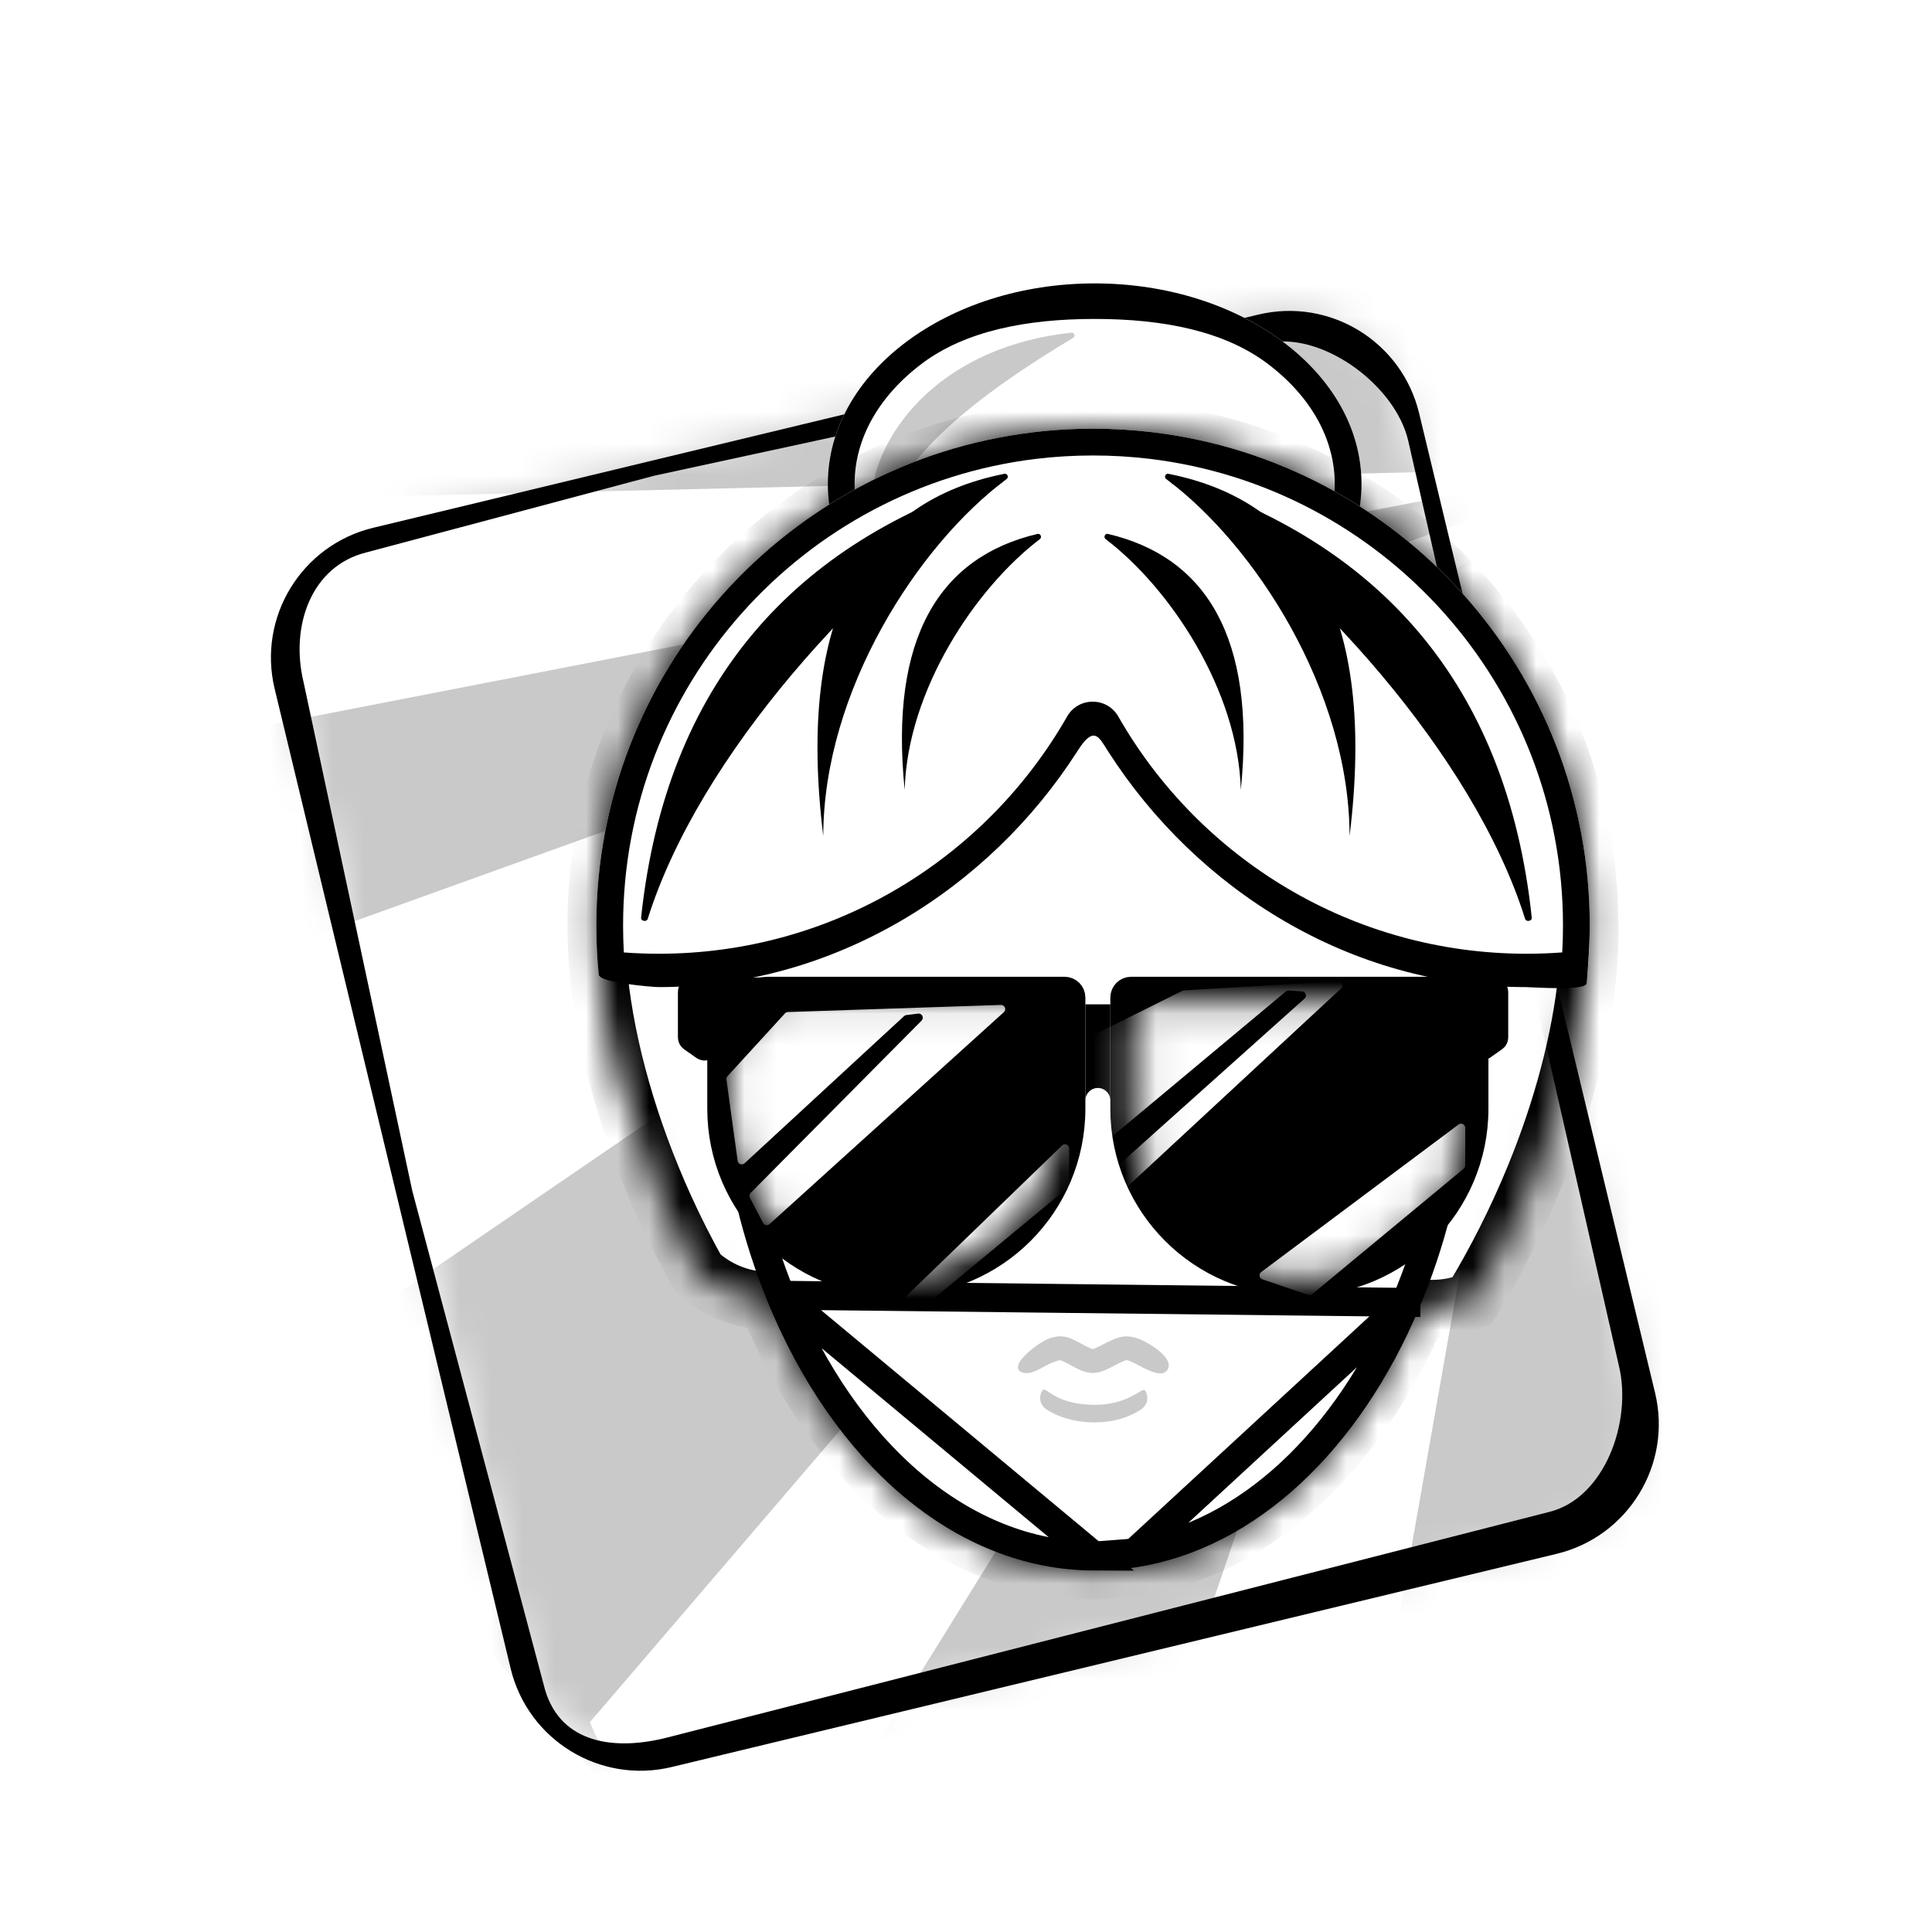 <svg width="61" height="61" viewBox="0 0 61 61" fill="none" xmlns="http://www.w3.org/2000/svg">
<circle cx="30.105" cy="30.564" r="29" fill="white" stroke="white" stroke-width="2"/>
<g filter="url(#filter0_d_1241_7108)">
<mask id="mask0_1241_7108" style="mask-type:alpha" maskUnits="userSpaceOnUse" x="9" y="8" width="44" height="46">
<path d="M10.048 19.695C9.558 17.661 10.791 15.62 12.803 15.135L40.741 8.406C42.752 7.921 44.781 9.177 45.27 11.211L52.804 42.484C53.294 44.519 52.06 46.56 50.048 47.045L22.111 53.774C20.099 54.259 18.071 53.003 17.581 50.969L10.048 19.695Z" fill="white"/>
</mask>
<g mask="url(#mask0_1241_7108)">
<rect width="56.908" height="52.642" transform="matrix(-0.65 -0.76 -0.763 0.646 71.611 34.165)" fill="#CAC9C9"/>
<path d="M51.302 13.509L2.695 46.772L-0.477 32.145L51.302 13.509Z" fill="white"/>
<path d="M51.214 13.281L-5.335 24.272L-4.573 14.585L51.214 13.281Z" fill="white"/>
<path d="M53.873 12.904L23.6 61.744L19.622 52.879L53.873 12.904Z" fill="white"/>
<path d="M51.669 12.701L41.7 69.291L34.714 62.538L51.669 12.701Z" fill="white"/>
</g>
<path fill-rule="evenodd" clip-rule="evenodd" d="M9.672 20.249C9.127 17.986 10.52 15.709 12.783 15.164L40.721 8.435C42.984 7.889 45.261 9.282 45.806 11.546L53.256 42.476C53.801 44.739 52.409 47.016 50.145 47.561L22.208 54.291C19.945 54.836 17.668 53.443 17.123 51.18L9.672 20.249ZM12.585 15.937C10.824 16.361 10.159 18.27 10.583 20.03L14.016 36.095L18.169 51.701C18.593 53.461 20.228 53.804 21.988 53.38L49.901 46.24C51.661 45.816 52.539 43.387 52.115 41.626L45.457 12.393C45.033 10.633 42.7 8.921 40.94 9.345L21.644 13.523L12.585 15.937Z" fill="black"/>
<path d="M35.563 20.1C40.216 20.1 43.987 17.268 43.987 13.774C43.987 10.28 40.216 7.448 35.563 7.448C30.91 7.448 27.138 10.28 27.138 13.774C27.138 17.268 30.91 20.1 35.563 20.1Z" fill="white"/>
<path fill-rule="evenodd" clip-rule="evenodd" d="M41.013 17.572C42.377 16.547 43.142 15.196 43.142 13.774C43.142 12.352 42.377 11.001 41.013 9.976C39.648 8.951 37.724 8.57 35.563 8.57C33.402 8.57 31.478 8.951 30.113 9.976C28.749 11.001 27.983 12.352 27.983 13.774C27.983 15.196 28.749 16.547 30.113 17.572C31.478 18.596 33.402 19.255 35.563 19.255C37.724 19.255 39.648 18.596 41.013 17.572ZM43.987 13.774C43.987 17.268 40.216 20.1 35.563 20.1C30.91 20.1 27.138 17.268 27.138 13.774C27.138 10.28 30.91 7.448 35.563 7.448C40.216 7.448 43.987 10.28 43.987 13.774Z" fill="black"/>
<path d="M34.827 9.004C29.592 9.574 28.095 13.66 28.654 14.698C28.709 14.802 28.842 14.767 28.89 14.66C29.887 12.436 32.387 10.67 34.883 9.167C34.965 9.118 34.923 8.994 34.827 9.004Z" fill="#CAC9C9"/>
<mask id="path-12-inside-1_1241_7108" fill="white">
<path d="M51.195 27.72C51.195 28.267 51.167 28.809 51.112 29.343C50.907 31.344 50.326 33.531 49.44 35.684C48.893 37.013 48.232 38.329 47.471 39.58C47.087 39.734 46.666 39.821 46.225 39.821C46.085 39.821 45.945 39.813 45.809 39.796C43.929 44.255 40.672 47.388 36.885 47.983C36.442 48.049 35.992 48.085 35.541 48.087C31.139 48.074 27.294 44.654 25.224 39.567C24.376 39.552 23.607 39.219 23.028 38.683C22.651 38.009 22.303 37.321 21.987 36.623C20.875 34.173 20.146 31.636 19.91 29.345C19.855 28.811 19.828 28.269 19.828 27.72C19.828 27.673 19.828 27.628 19.828 27.582V27.569C19.828 27.535 19.828 27.501 19.83 27.468C19.83 27.457 19.83 27.448 19.83 27.438C19.83 27.415 19.83 27.391 19.832 27.368C19.832 27.355 19.832 27.342 19.832 27.33C19.832 27.311 19.832 27.291 19.834 27.273C19.836 27.234 19.836 27.196 19.838 27.16C19.838 27.154 19.838 27.147 19.838 27.141C19.843 27.048 19.847 26.955 19.851 26.863C19.853 26.823 19.855 26.781 19.857 26.741C19.857 26.726 19.86 26.711 19.86 26.696C19.862 26.658 19.864 26.62 19.868 26.582C19.87 26.543 19.874 26.505 19.877 26.467C19.879 26.45 19.879 26.435 19.881 26.421C19.883 26.382 19.887 26.346 19.889 26.31C19.889 26.3 19.891 26.289 19.891 26.279C19.898 26.196 19.906 26.113 19.915 26.033C19.925 25.931 19.938 25.827 19.951 25.725C19.955 25.685 19.961 25.643 19.968 25.602C19.968 25.6 19.968 25.6 19.968 25.598C19.974 25.558 19.978 25.518 19.985 25.477C19.993 25.416 20.004 25.352 20.012 25.291C20.016 25.257 20.023 25.225 20.027 25.191C20.027 25.189 20.027 25.185 20.029 25.183C20.035 25.14 20.042 25.098 20.05 25.058C20.05 25.053 20.052 25.051 20.052 25.047C20.061 25.003 20.067 24.958 20.076 24.914C20.084 24.867 20.093 24.823 20.101 24.778C20.11 24.738 20.116 24.697 20.125 24.657C20.127 24.649 20.127 24.64 20.129 24.634C20.146 24.551 20.163 24.466 20.18 24.384C20.182 24.371 20.184 24.36 20.188 24.348C20.197 24.31 20.205 24.273 20.213 24.235C20.224 24.191 20.235 24.146 20.245 24.102C20.256 24.057 20.267 24.013 20.277 23.968C20.285 23.93 20.296 23.892 20.305 23.856C20.317 23.803 20.332 23.748 20.347 23.695C20.37 23.61 20.392 23.527 20.415 23.443C20.417 23.439 20.417 23.436 20.417 23.434C20.43 23.392 20.44 23.349 20.453 23.307C20.464 23.273 20.474 23.239 20.483 23.205C20.489 23.186 20.493 23.169 20.5 23.15C20.51 23.116 20.521 23.08 20.531 23.046C20.544 23.006 20.557 22.968 20.57 22.928C20.599 22.837 20.629 22.743 20.661 22.652C20.671 22.62 20.682 22.589 20.692 22.557C20.699 22.54 20.705 22.523 20.709 22.506C20.722 22.472 20.733 22.438 20.745 22.406C20.762 22.362 20.777 22.317 20.794 22.273C20.809 22.233 20.824 22.192 20.839 22.152C20.873 22.065 20.904 21.978 20.94 21.893C20.957 21.851 20.974 21.811 20.991 21.768V21.766C21.006 21.728 21.021 21.692 21.038 21.656C21.042 21.648 21.044 21.641 21.049 21.633C21.066 21.595 21.08 21.556 21.097 21.518C21.114 21.478 21.133 21.436 21.152 21.395C21.152 21.393 21.154 21.393 21.154 21.391C21.172 21.351 21.191 21.311 21.207 21.273C21.244 21.194 21.279 21.118 21.316 21.039C21.32 21.033 21.322 21.024 21.326 21.018C21.362 20.94 21.4 20.861 21.439 20.785C21.458 20.745 21.479 20.704 21.498 20.664C21.54 20.582 21.583 20.499 21.625 20.418C21.644 20.38 21.665 20.344 21.684 20.308C21.706 20.268 21.727 20.23 21.748 20.189C21.769 20.151 21.79 20.111 21.814 20.073C21.816 20.067 21.82 20.062 21.822 20.056C21.841 20.022 21.86 19.988 21.879 19.956C21.901 19.918 21.924 19.878 21.947 19.84C21.964 19.81 21.981 19.78 21.998 19.753C22.006 19.736 22.017 19.721 22.026 19.706C22.045 19.677 22.062 19.645 22.081 19.615C22.104 19.575 22.129 19.537 22.153 19.496C22.176 19.46 22.197 19.424 22.221 19.388C22.223 19.386 22.223 19.384 22.225 19.382C22.246 19.346 22.269 19.312 22.291 19.278C22.32 19.232 22.35 19.185 22.382 19.138C22.401 19.111 22.418 19.083 22.437 19.053C22.513 18.941 22.589 18.829 22.668 18.716C22.693 18.68 22.719 18.644 22.746 18.608C22.77 18.577 22.791 18.547 22.814 18.515C22.818 18.511 22.823 18.505 22.825 18.5C22.85 18.466 22.875 18.43 22.901 18.396C22.928 18.358 22.956 18.32 22.986 18.284C23.009 18.255 23.032 18.225 23.056 18.193C23.087 18.153 23.119 18.113 23.151 18.07C23.178 18.036 23.204 18.002 23.232 17.968C23.234 17.966 23.236 17.962 23.238 17.96C23.263 17.928 23.287 17.898 23.312 17.867C23.314 17.864 23.316 17.862 23.318 17.86C23.344 17.831 23.367 17.799 23.393 17.769C23.418 17.739 23.443 17.708 23.467 17.678C23.482 17.661 23.494 17.644 23.509 17.627C23.509 17.625 23.511 17.623 23.513 17.623C23.552 17.578 23.588 17.534 23.626 17.491C23.636 17.479 23.647 17.466 23.657 17.456C23.685 17.424 23.713 17.392 23.74 17.36C23.742 17.358 23.742 17.358 23.742 17.356C23.768 17.326 23.795 17.297 23.823 17.267C23.833 17.254 23.844 17.241 23.857 17.231C23.878 17.207 23.901 17.182 23.922 17.159C23.954 17.125 23.986 17.091 24.018 17.057C24.037 17.038 24.054 17.017 24.073 16.998C24.09 16.979 24.109 16.959 24.128 16.941C24.143 16.926 24.158 16.911 24.172 16.894C24.196 16.868 24.221 16.843 24.247 16.817C24.262 16.803 24.276 16.788 24.291 16.771C24.323 16.739 24.355 16.707 24.384 16.675C24.401 16.659 24.418 16.64 24.437 16.622C24.461 16.599 24.484 16.576 24.507 16.555C24.518 16.544 24.529 16.534 24.537 16.525C24.56 16.502 24.584 16.48 24.605 16.457C24.626 16.436 24.647 16.417 24.668 16.396C24.707 16.36 24.745 16.324 24.783 16.288C24.819 16.254 24.855 16.22 24.891 16.186C24.897 16.182 24.902 16.175 24.908 16.171C24.94 16.141 24.971 16.112 25.003 16.084C25.018 16.069 25.035 16.057 25.05 16.042C25.12 15.978 25.192 15.917 25.264 15.855C25.283 15.838 25.304 15.821 25.323 15.805C25.345 15.785 25.366 15.766 25.389 15.749C25.41 15.73 25.433 15.711 25.455 15.692C25.537 15.622 25.62 15.554 25.705 15.489C25.741 15.461 25.777 15.431 25.811 15.404C25.821 15.395 25.83 15.389 25.84 15.381C25.881 15.349 25.923 15.317 25.965 15.285C25.995 15.262 26.025 15.239 26.055 15.217C26.065 15.209 26.078 15.2 26.088 15.192C26.11 15.175 26.131 15.16 26.152 15.143C26.177 15.124 26.203 15.105 26.228 15.086C26.237 15.08 26.245 15.073 26.256 15.067C26.294 15.037 26.334 15.01 26.372 14.982C26.379 14.978 26.383 14.974 26.389 14.969C26.432 14.938 26.476 14.908 26.519 14.876C26.559 14.849 26.597 14.821 26.637 14.793C26.665 14.774 26.692 14.755 26.72 14.736C26.733 14.728 26.745 14.719 26.758 14.711C26.788 14.692 26.815 14.673 26.845 14.652C26.883 14.626 26.924 14.601 26.962 14.575C27.006 14.546 27.051 14.518 27.095 14.488C27.108 14.48 27.121 14.471 27.133 14.465C27.163 14.446 27.195 14.427 27.227 14.406C27.241 14.397 27.258 14.387 27.273 14.378C27.309 14.355 27.347 14.332 27.383 14.31C27.394 14.304 27.407 14.298 27.417 14.289C27.464 14.261 27.511 14.234 27.557 14.206C27.604 14.179 27.652 14.151 27.699 14.124C27.703 14.122 27.71 14.117 27.714 14.115C27.754 14.092 27.794 14.069 27.833 14.047C27.903 14.007 27.975 13.969 28.045 13.931C28.081 13.912 28.115 13.893 28.151 13.874C28.208 13.844 28.265 13.814 28.322 13.785C28.348 13.772 28.375 13.757 28.401 13.744C28.424 13.732 28.449 13.719 28.475 13.706C28.513 13.687 28.549 13.668 28.587 13.649C28.604 13.641 28.621 13.632 28.638 13.624C28.666 13.611 28.693 13.596 28.721 13.583C28.746 13.571 28.772 13.56 28.797 13.547C28.839 13.526 28.884 13.507 28.926 13.488C28.962 13.471 29 13.454 29.037 13.437C29.053 13.429 29.073 13.42 29.092 13.412C29.121 13.399 29.149 13.386 29.178 13.373C29.185 13.371 29.191 13.367 29.198 13.365C29.217 13.357 29.236 13.348 29.255 13.34C29.289 13.325 29.325 13.31 29.361 13.295C29.369 13.291 29.376 13.289 29.384 13.284C29.427 13.268 29.469 13.248 29.511 13.232C29.624 13.185 29.738 13.138 29.852 13.096C29.893 13.081 29.933 13.066 29.971 13.049C30.033 13.026 30.094 13.003 30.158 12.981C30.202 12.964 30.247 12.95 30.293 12.933C30.34 12.916 30.389 12.899 30.435 12.884C30.454 12.878 30.473 12.871 30.492 12.865C30.529 12.852 30.565 12.842 30.599 12.829C30.613 12.825 30.63 12.818 30.645 12.814C30.688 12.801 30.73 12.787 30.772 12.774C30.774 12.774 30.776 12.772 30.781 12.772C30.829 12.757 30.878 12.74 30.929 12.725C30.933 12.723 30.94 12.723 30.944 12.721C30.971 12.712 31.001 12.704 31.029 12.695C31.056 12.687 31.086 12.678 31.113 12.67C31.141 12.661 31.171 12.653 31.2 12.645C31.23 12.636 31.258 12.627 31.287 12.621C31.345 12.604 31.402 12.589 31.461 12.575C31.48 12.57 31.497 12.564 31.516 12.56C31.54 12.553 31.563 12.547 31.586 12.541C31.631 12.528 31.677 12.517 31.722 12.507C31.749 12.5 31.777 12.494 31.804 12.488C31.953 12.452 32.099 12.418 32.249 12.386C32.279 12.38 32.309 12.373 32.339 12.367C32.374 12.358 32.413 12.352 32.449 12.346C32.47 12.341 32.493 12.337 32.514 12.333C32.61 12.314 32.705 12.297 32.8 12.28C32.822 12.276 32.845 12.271 32.866 12.269C32.911 12.261 32.955 12.255 33 12.248C33.027 12.244 33.057 12.24 33.084 12.235C33.104 12.233 33.123 12.229 33.142 12.227C33.167 12.223 33.195 12.219 33.22 12.216C33.343 12.197 33.468 12.182 33.593 12.165C34.218 12.089 34.856 12.051 35.503 12.051C36.141 12.051 36.772 12.089 37.391 12.163C37.482 12.174 37.573 12.187 37.664 12.199C37.694 12.204 37.724 12.208 37.756 12.212C37.783 12.216 37.811 12.221 37.84 12.225C37.87 12.229 37.9 12.233 37.929 12.238C37.951 12.24 37.972 12.244 37.995 12.248C38.042 12.255 38.088 12.263 38.133 12.271C38.158 12.276 38.182 12.28 38.207 12.284C38.237 12.288 38.266 12.295 38.296 12.299C38.351 12.31 38.404 12.318 38.459 12.329C38.489 12.335 38.519 12.339 38.546 12.346C38.673 12.371 38.8 12.396 38.926 12.426C39.07 12.458 39.212 12.492 39.354 12.528C39.383 12.534 39.411 12.543 39.441 12.551C39.47 12.558 39.498 12.566 39.528 12.575C39.561 12.583 39.593 12.591 39.625 12.6C39.65 12.606 39.676 12.615 39.699 12.621C39.814 12.653 39.928 12.687 40.042 12.721C40.068 12.729 40.096 12.738 40.123 12.744C40.142 12.75 40.161 12.757 40.18 12.761C40.206 12.77 40.233 12.778 40.261 12.787C40.38 12.825 40.498 12.863 40.615 12.903C40.636 12.909 40.657 12.918 40.678 12.924C40.693 12.928 40.708 12.935 40.723 12.941C40.75 12.952 40.778 12.96 40.808 12.971C40.825 12.977 40.842 12.984 40.858 12.99C40.88 12.998 40.903 13.007 40.924 13.013C40.952 13.024 40.979 13.034 41.007 13.043C41.024 13.049 41.041 13.056 41.056 13.062C41.081 13.073 41.108 13.081 41.134 13.092C41.301 13.155 41.467 13.223 41.63 13.293C41.649 13.302 41.668 13.31 41.687 13.318C41.723 13.333 41.757 13.348 41.793 13.365C41.816 13.376 41.84 13.386 41.861 13.395C41.893 13.407 41.922 13.422 41.954 13.437C41.98 13.448 42.005 13.46 42.031 13.473C42.058 13.486 42.086 13.499 42.113 13.511C42.139 13.524 42.164 13.535 42.191 13.547C42.219 13.56 42.247 13.573 42.274 13.585C42.3 13.598 42.327 13.611 42.353 13.624C42.406 13.649 42.459 13.675 42.512 13.702C42.592 13.742 42.673 13.785 42.753 13.825C42.781 13.84 42.806 13.852 42.834 13.867C42.883 13.893 42.931 13.918 42.98 13.946C43.031 13.973 43.084 14.003 43.135 14.03C43.181 14.056 43.226 14.081 43.272 14.107C43.283 14.113 43.294 14.12 43.304 14.126C43.45 14.211 43.595 14.296 43.739 14.384C43.741 14.384 43.741 14.387 43.743 14.387C43.84 14.448 43.938 14.509 44.035 14.573C44.035 14.573 44.038 14.575 44.04 14.575C44.082 14.603 44.124 14.63 44.167 14.658C44.177 14.664 44.186 14.671 44.197 14.677C44.241 14.707 44.285 14.736 44.328 14.766C44.377 14.798 44.423 14.832 44.472 14.866C44.514 14.895 44.555 14.925 44.597 14.953C44.61 14.961 44.625 14.972 44.637 14.982C44.665 15.003 44.694 15.022 44.722 15.044C44.739 15.056 44.754 15.067 44.771 15.08C44.813 15.111 44.853 15.141 44.896 15.173C44.936 15.203 44.974 15.232 45.013 15.262C45.025 15.27 45.036 15.281 45.048 15.29C45.178 15.389 45.305 15.489 45.432 15.592C45.441 15.601 45.451 15.607 45.46 15.616C45.5 15.65 45.54 15.681 45.578 15.715C45.667 15.79 45.754 15.864 45.841 15.94C45.843 15.942 45.843 15.942 45.845 15.944C45.888 15.982 45.93 16.021 45.975 16.059C46.017 16.097 46.062 16.137 46.104 16.175C46.144 16.213 46.187 16.25 46.227 16.288C46.231 16.292 46.235 16.294 46.24 16.298C46.276 16.332 46.312 16.366 46.35 16.402C46.356 16.406 46.36 16.413 46.367 16.419C46.407 16.457 46.447 16.495 46.485 16.536C46.528 16.576 46.568 16.616 46.608 16.659C46.649 16.699 46.691 16.741 46.731 16.782C46.772 16.824 46.812 16.864 46.852 16.907C46.892 16.949 46.933 16.991 46.973 17.034C47.011 17.074 47.049 17.114 47.085 17.157C47.087 17.159 47.089 17.163 47.094 17.165C47.13 17.205 47.166 17.246 47.202 17.284C47.223 17.307 47.244 17.332 47.265 17.356C47.284 17.377 47.303 17.398 47.321 17.419C47.323 17.422 47.325 17.424 47.327 17.426C47.382 17.489 47.437 17.555 47.492 17.619C47.53 17.663 47.566 17.708 47.605 17.752C47.621 17.773 47.638 17.792 47.655 17.814C47.66 17.818 47.664 17.822 47.666 17.826C47.698 17.864 47.73 17.905 47.759 17.943C47.78 17.968 47.802 17.996 47.823 18.023C47.859 18.07 47.895 18.115 47.931 18.161C48.003 18.252 48.073 18.346 48.141 18.441C48.175 18.485 48.206 18.53 48.238 18.575C48.24 18.579 48.245 18.583 48.247 18.585C48.264 18.606 48.278 18.63 48.295 18.653C48.327 18.695 48.357 18.74 48.386 18.782C48.44 18.858 48.492 18.935 48.545 19.013C48.562 19.037 48.577 19.062 48.594 19.085C48.643 19.157 48.69 19.232 48.738 19.306C48.755 19.331 48.77 19.357 48.787 19.382C48.825 19.441 48.861 19.501 48.897 19.562C48.916 19.592 48.933 19.622 48.952 19.653C49.003 19.738 49.054 19.823 49.103 19.908C49.118 19.931 49.13 19.956 49.145 19.98C49.166 20.018 49.188 20.054 49.209 20.092C49.226 20.122 49.243 20.151 49.258 20.181C49.279 20.217 49.298 20.253 49.317 20.289C49.319 20.291 49.319 20.293 49.321 20.295C49.34 20.329 49.357 20.363 49.376 20.397C49.444 20.524 49.508 20.651 49.571 20.779C49.586 20.808 49.601 20.84 49.616 20.87C49.62 20.878 49.622 20.885 49.626 20.893C49.645 20.931 49.662 20.967 49.679 21.003C49.698 21.044 49.718 21.084 49.737 21.124C49.749 21.15 49.762 21.177 49.773 21.203C49.777 21.213 49.781 21.222 49.787 21.232C49.796 21.251 49.804 21.27 49.813 21.289C49.824 21.315 49.836 21.34 49.847 21.366C49.866 21.406 49.883 21.446 49.9 21.486C49.917 21.527 49.934 21.567 49.951 21.605C49.97 21.65 49.989 21.694 50.008 21.741C50.023 21.779 50.04 21.817 50.054 21.855C50.069 21.891 50.084 21.927 50.097 21.963C50.099 21.972 50.103 21.978 50.105 21.987C50.12 22.025 50.137 22.065 50.152 22.103C50.165 22.139 50.179 22.175 50.192 22.211C50.197 22.222 50.201 22.233 50.205 22.243C50.218 22.279 50.233 22.317 50.245 22.353C50.26 22.396 50.275 22.438 50.29 22.478C50.317 22.557 50.345 22.633 50.37 22.712C50.387 22.76 50.402 22.809 50.419 22.86C50.43 22.896 50.442 22.932 50.453 22.966C50.455 22.972 50.457 22.981 50.459 22.987C50.485 23.066 50.508 23.142 50.531 23.22C50.536 23.231 50.538 23.244 50.542 23.254L50.569 23.349C50.586 23.407 50.601 23.462 50.618 23.519C50.629 23.557 50.639 23.595 50.65 23.634C50.663 23.678 50.673 23.72 50.684 23.765C50.694 23.809 50.707 23.852 50.718 23.896C50.726 23.932 50.735 23.966 50.743 24C50.756 24.053 50.769 24.106 50.781 24.159C50.79 24.193 50.798 24.229 50.805 24.263C50.807 24.271 50.809 24.282 50.811 24.291C50.82 24.329 50.828 24.369 50.837 24.407C50.849 24.464 50.86 24.519 50.873 24.577C50.881 24.615 50.887 24.653 50.896 24.691C50.907 24.74 50.915 24.786 50.923 24.835C50.932 24.878 50.938 24.918 50.947 24.96C50.955 25.005 50.962 25.049 50.97 25.094C50.97 25.096 50.97 25.098 50.97 25.098C50.978 25.142 50.985 25.187 50.991 25.229C50.991 25.234 50.993 25.238 50.993 25.24C51 25.282 51.006 25.323 51.012 25.365C51.019 25.41 51.025 25.456 51.032 25.501C51.04 25.554 51.046 25.607 51.053 25.66C51.057 25.689 51.061 25.721 51.065 25.751C51.074 25.812 51.08 25.872 51.087 25.933C51.091 25.971 51.095 26.011 51.099 26.05C51.099 26.052 51.099 26.054 51.099 26.058C51.104 26.098 51.108 26.137 51.112 26.177C51.112 26.185 51.114 26.194 51.114 26.204C51.116 26.23 51.118 26.257 51.12 26.283C51.123 26.3 51.123 26.317 51.125 26.334C51.127 26.365 51.129 26.395 51.133 26.425C51.135 26.448 51.138 26.469 51.138 26.49C51.14 26.529 51.144 26.565 51.146 26.603C51.148 26.637 51.15 26.671 51.152 26.707C51.154 26.73 51.154 26.751 51.157 26.774C51.161 26.842 51.165 26.91 51.167 26.98C51.167 26.984 51.167 26.986 51.167 26.988C51.169 27.008 51.169 27.027 51.169 27.046C51.171 27.073 51.171 27.101 51.173 27.131C51.173 27.154 51.176 27.177 51.176 27.2C51.176 27.228 51.178 27.256 51.178 27.281C51.178 27.302 51.178 27.323 51.18 27.342C51.18 27.378 51.182 27.417 51.182 27.453C51.182 27.497 51.184 27.54 51.184 27.584V27.586C51.195 27.626 51.195 27.673 51.195 27.72Z"/>
</mask>
<path d="M51.195 27.72C51.195 28.267 51.167 28.809 51.112 29.343C50.907 31.344 50.326 33.531 49.44 35.684C48.893 37.013 48.232 38.329 47.471 39.58C47.087 39.734 46.666 39.821 46.225 39.821C46.085 39.821 45.945 39.813 45.809 39.796C43.929 44.255 40.672 47.388 36.885 47.983C36.442 48.049 35.992 48.085 35.541 48.087C31.139 48.074 27.294 44.654 25.224 39.567C24.376 39.552 23.607 39.219 23.028 38.683C22.651 38.009 22.303 37.321 21.987 36.623C20.875 34.173 20.146 31.636 19.91 29.345C19.855 28.811 19.828 28.269 19.828 27.72C19.828 27.673 19.828 27.628 19.828 27.582V27.569C19.828 27.535 19.828 27.501 19.83 27.468C19.83 27.457 19.83 27.448 19.83 27.438C19.83 27.415 19.83 27.391 19.832 27.368C19.832 27.355 19.832 27.342 19.832 27.33C19.832 27.311 19.832 27.291 19.834 27.273C19.836 27.234 19.836 27.196 19.838 27.16C19.838 27.154 19.838 27.147 19.838 27.141C19.843 27.048 19.847 26.955 19.851 26.863C19.853 26.823 19.855 26.781 19.857 26.741C19.857 26.726 19.86 26.711 19.86 26.696C19.862 26.658 19.864 26.62 19.868 26.582C19.87 26.543 19.874 26.505 19.877 26.467C19.879 26.45 19.879 26.435 19.881 26.421C19.883 26.382 19.887 26.346 19.889 26.31C19.889 26.3 19.891 26.289 19.891 26.279C19.898 26.196 19.906 26.113 19.915 26.033C19.925 25.931 19.938 25.827 19.951 25.725C19.955 25.685 19.961 25.643 19.968 25.602C19.968 25.6 19.968 25.6 19.968 25.598C19.974 25.558 19.978 25.518 19.985 25.477C19.993 25.416 20.004 25.352 20.012 25.291C20.016 25.257 20.023 25.225 20.027 25.191C20.027 25.189 20.027 25.185 20.029 25.183C20.035 25.14 20.042 25.098 20.05 25.058C20.05 25.053 20.052 25.051 20.052 25.047C20.061 25.003 20.067 24.958 20.076 24.914C20.084 24.867 20.093 24.823 20.101 24.778C20.11 24.738 20.116 24.697 20.125 24.657C20.127 24.649 20.127 24.64 20.129 24.634C20.146 24.551 20.163 24.466 20.18 24.384C20.182 24.371 20.184 24.36 20.188 24.348C20.197 24.31 20.205 24.273 20.213 24.235C20.224 24.191 20.235 24.146 20.245 24.102C20.256 24.057 20.267 24.013 20.277 23.968C20.285 23.93 20.296 23.892 20.305 23.856C20.317 23.803 20.332 23.748 20.347 23.695C20.37 23.61 20.392 23.527 20.415 23.443C20.417 23.439 20.417 23.436 20.417 23.434C20.43 23.392 20.44 23.349 20.453 23.307C20.464 23.273 20.474 23.239 20.483 23.205C20.489 23.186 20.493 23.169 20.5 23.15C20.51 23.116 20.521 23.08 20.531 23.046C20.544 23.006 20.557 22.968 20.57 22.928C20.599 22.837 20.629 22.743 20.661 22.652C20.671 22.62 20.682 22.589 20.692 22.557C20.699 22.54 20.705 22.523 20.709 22.506C20.722 22.472 20.733 22.438 20.745 22.406C20.762 22.362 20.777 22.317 20.794 22.273C20.809 22.233 20.824 22.192 20.839 22.152C20.873 22.065 20.904 21.978 20.94 21.893C20.957 21.851 20.974 21.811 20.991 21.768V21.766C21.006 21.728 21.021 21.692 21.038 21.656C21.042 21.648 21.044 21.641 21.049 21.633C21.066 21.595 21.08 21.556 21.097 21.518C21.114 21.478 21.133 21.436 21.152 21.395C21.152 21.393 21.154 21.393 21.154 21.391C21.172 21.351 21.191 21.311 21.207 21.273C21.244 21.194 21.279 21.118 21.316 21.039C21.32 21.033 21.322 21.024 21.326 21.018C21.362 20.94 21.4 20.861 21.439 20.785C21.458 20.745 21.479 20.704 21.498 20.664C21.54 20.582 21.583 20.499 21.625 20.418C21.644 20.38 21.665 20.344 21.684 20.308C21.706 20.268 21.727 20.23 21.748 20.189C21.769 20.151 21.79 20.111 21.814 20.073C21.816 20.067 21.82 20.062 21.822 20.056C21.841 20.022 21.86 19.988 21.879 19.956C21.901 19.918 21.924 19.878 21.947 19.84C21.964 19.81 21.981 19.78 21.998 19.753C22.006 19.736 22.017 19.721 22.026 19.706C22.045 19.677 22.062 19.645 22.081 19.615C22.104 19.575 22.129 19.537 22.153 19.496C22.176 19.46 22.197 19.424 22.221 19.388C22.223 19.386 22.223 19.384 22.225 19.382C22.246 19.346 22.269 19.312 22.291 19.278C22.32 19.232 22.35 19.185 22.382 19.138C22.401 19.111 22.418 19.083 22.437 19.053C22.513 18.941 22.589 18.829 22.668 18.716C22.693 18.68 22.719 18.644 22.746 18.608C22.77 18.577 22.791 18.547 22.814 18.515C22.818 18.511 22.823 18.505 22.825 18.5C22.85 18.466 22.875 18.43 22.901 18.396C22.928 18.358 22.956 18.32 22.986 18.284C23.009 18.255 23.032 18.225 23.056 18.193C23.087 18.153 23.119 18.113 23.151 18.07C23.178 18.036 23.204 18.002 23.232 17.968C23.234 17.966 23.236 17.962 23.238 17.96C23.263 17.928 23.287 17.898 23.312 17.867C23.314 17.864 23.316 17.862 23.318 17.86C23.344 17.831 23.367 17.799 23.393 17.769C23.418 17.739 23.443 17.708 23.467 17.678C23.482 17.661 23.494 17.644 23.509 17.627C23.509 17.625 23.511 17.623 23.513 17.623C23.552 17.578 23.588 17.534 23.626 17.491C23.636 17.479 23.647 17.466 23.657 17.456C23.685 17.424 23.713 17.392 23.74 17.36C23.742 17.358 23.742 17.358 23.742 17.356C23.768 17.326 23.795 17.297 23.823 17.267C23.833 17.254 23.844 17.241 23.857 17.231C23.878 17.207 23.901 17.182 23.922 17.159C23.954 17.125 23.986 17.091 24.018 17.057C24.037 17.038 24.054 17.017 24.073 16.998C24.09 16.979 24.109 16.959 24.128 16.941C24.143 16.926 24.158 16.911 24.172 16.894C24.196 16.868 24.221 16.843 24.247 16.817C24.262 16.803 24.276 16.788 24.291 16.771C24.323 16.739 24.355 16.707 24.384 16.675C24.401 16.659 24.418 16.64 24.437 16.622C24.461 16.599 24.484 16.576 24.507 16.555C24.518 16.544 24.529 16.534 24.537 16.525C24.56 16.502 24.584 16.48 24.605 16.457C24.626 16.436 24.647 16.417 24.668 16.396C24.707 16.36 24.745 16.324 24.783 16.288C24.819 16.254 24.855 16.22 24.891 16.186C24.897 16.182 24.902 16.175 24.908 16.171C24.94 16.141 24.971 16.112 25.003 16.084C25.018 16.069 25.035 16.057 25.05 16.042C25.12 15.978 25.192 15.917 25.264 15.855C25.283 15.838 25.304 15.821 25.323 15.805C25.345 15.785 25.366 15.766 25.389 15.749C25.41 15.73 25.433 15.711 25.455 15.692C25.537 15.622 25.62 15.554 25.705 15.489C25.741 15.461 25.777 15.431 25.811 15.404C25.821 15.395 25.83 15.389 25.84 15.381C25.881 15.349 25.923 15.317 25.965 15.285C25.995 15.262 26.025 15.239 26.055 15.217C26.065 15.209 26.078 15.2 26.088 15.192C26.11 15.175 26.131 15.16 26.152 15.143C26.177 15.124 26.203 15.105 26.228 15.086C26.237 15.08 26.245 15.073 26.256 15.067C26.294 15.037 26.334 15.01 26.372 14.982C26.379 14.978 26.383 14.974 26.389 14.969C26.432 14.938 26.476 14.908 26.519 14.876C26.559 14.849 26.597 14.821 26.637 14.793C26.665 14.774 26.692 14.755 26.72 14.736C26.733 14.728 26.745 14.719 26.758 14.711C26.788 14.692 26.815 14.673 26.845 14.652C26.883 14.626 26.924 14.601 26.962 14.575C27.006 14.546 27.051 14.518 27.095 14.488C27.108 14.48 27.121 14.471 27.133 14.465C27.163 14.446 27.195 14.427 27.227 14.406C27.241 14.397 27.258 14.387 27.273 14.378C27.309 14.355 27.347 14.332 27.383 14.31C27.394 14.304 27.407 14.298 27.417 14.289C27.464 14.261 27.511 14.234 27.557 14.206C27.604 14.179 27.652 14.151 27.699 14.124C27.703 14.122 27.71 14.117 27.714 14.115C27.754 14.092 27.794 14.069 27.833 14.047C27.903 14.007 27.975 13.969 28.045 13.931C28.081 13.912 28.115 13.893 28.151 13.874C28.208 13.844 28.265 13.814 28.322 13.785C28.348 13.772 28.375 13.757 28.401 13.744C28.424 13.732 28.449 13.719 28.475 13.706C28.513 13.687 28.549 13.668 28.587 13.649C28.604 13.641 28.621 13.632 28.638 13.624C28.666 13.611 28.693 13.596 28.721 13.583C28.746 13.571 28.772 13.56 28.797 13.547C28.839 13.526 28.884 13.507 28.926 13.488C28.962 13.471 29 13.454 29.037 13.437C29.053 13.429 29.073 13.42 29.092 13.412C29.121 13.399 29.149 13.386 29.178 13.373C29.185 13.371 29.191 13.367 29.198 13.365C29.217 13.357 29.236 13.348 29.255 13.34C29.289 13.325 29.325 13.31 29.361 13.295C29.369 13.291 29.376 13.289 29.384 13.284C29.427 13.268 29.469 13.248 29.511 13.232C29.624 13.185 29.738 13.138 29.852 13.096C29.893 13.081 29.933 13.066 29.971 13.049C30.033 13.026 30.094 13.003 30.158 12.981C30.202 12.964 30.247 12.95 30.293 12.933C30.34 12.916 30.389 12.899 30.435 12.884C30.454 12.878 30.473 12.871 30.492 12.865C30.529 12.852 30.565 12.842 30.599 12.829C30.613 12.825 30.63 12.818 30.645 12.814C30.688 12.801 30.73 12.787 30.772 12.774C30.774 12.774 30.776 12.772 30.781 12.772C30.829 12.757 30.878 12.74 30.929 12.725C30.933 12.723 30.94 12.723 30.944 12.721C30.971 12.712 31.001 12.704 31.029 12.695C31.056 12.687 31.086 12.678 31.113 12.67C31.141 12.661 31.171 12.653 31.2 12.645C31.23 12.636 31.258 12.627 31.287 12.621C31.345 12.604 31.402 12.589 31.461 12.575C31.48 12.57 31.497 12.564 31.516 12.56C31.54 12.553 31.563 12.547 31.586 12.541C31.631 12.528 31.677 12.517 31.722 12.507C31.749 12.5 31.777 12.494 31.804 12.488C31.953 12.452 32.099 12.418 32.249 12.386C32.279 12.38 32.309 12.373 32.339 12.367C32.374 12.358 32.413 12.352 32.449 12.346C32.47 12.341 32.493 12.337 32.514 12.333C32.61 12.314 32.705 12.297 32.8 12.28C32.822 12.276 32.845 12.271 32.866 12.269C32.911 12.261 32.955 12.255 33 12.248C33.027 12.244 33.057 12.24 33.084 12.235C33.104 12.233 33.123 12.229 33.142 12.227C33.167 12.223 33.195 12.219 33.22 12.216C33.343 12.197 33.468 12.182 33.593 12.165C34.218 12.089 34.856 12.051 35.503 12.051C36.141 12.051 36.772 12.089 37.391 12.163C37.482 12.174 37.573 12.187 37.664 12.199C37.694 12.204 37.724 12.208 37.756 12.212C37.783 12.216 37.811 12.221 37.84 12.225C37.87 12.229 37.9 12.233 37.929 12.238C37.951 12.24 37.972 12.244 37.995 12.248C38.042 12.255 38.088 12.263 38.133 12.271C38.158 12.276 38.182 12.28 38.207 12.284C38.237 12.288 38.266 12.295 38.296 12.299C38.351 12.31 38.404 12.318 38.459 12.329C38.489 12.335 38.519 12.339 38.546 12.346C38.673 12.371 38.8 12.396 38.926 12.426C39.07 12.458 39.212 12.492 39.354 12.528C39.383 12.534 39.411 12.543 39.441 12.551C39.47 12.558 39.498 12.566 39.528 12.575C39.561 12.583 39.593 12.591 39.625 12.6C39.65 12.606 39.676 12.615 39.699 12.621C39.814 12.653 39.928 12.687 40.042 12.721C40.068 12.729 40.096 12.738 40.123 12.744C40.142 12.75 40.161 12.757 40.18 12.761C40.206 12.77 40.233 12.778 40.261 12.787C40.38 12.825 40.498 12.863 40.615 12.903C40.636 12.909 40.657 12.918 40.678 12.924C40.693 12.928 40.708 12.935 40.723 12.941C40.75 12.952 40.778 12.96 40.808 12.971C40.825 12.977 40.842 12.984 40.858 12.99C40.88 12.998 40.903 13.007 40.924 13.013C40.952 13.024 40.979 13.034 41.007 13.043C41.024 13.049 41.041 13.056 41.056 13.062C41.081 13.073 41.108 13.081 41.134 13.092C41.301 13.155 41.467 13.223 41.63 13.293C41.649 13.302 41.668 13.31 41.687 13.318C41.723 13.333 41.757 13.348 41.793 13.365C41.816 13.376 41.84 13.386 41.861 13.395C41.893 13.407 41.922 13.422 41.954 13.437C41.98 13.448 42.005 13.46 42.031 13.473C42.058 13.486 42.086 13.499 42.113 13.511C42.139 13.524 42.164 13.535 42.191 13.547C42.219 13.56 42.247 13.573 42.274 13.585C42.3 13.598 42.327 13.611 42.353 13.624C42.406 13.649 42.459 13.675 42.512 13.702C42.592 13.742 42.673 13.785 42.753 13.825C42.781 13.84 42.806 13.852 42.834 13.867C42.883 13.893 42.931 13.918 42.98 13.946C43.031 13.973 43.084 14.003 43.135 14.03C43.181 14.056 43.226 14.081 43.272 14.107C43.283 14.113 43.294 14.12 43.304 14.126C43.45 14.211 43.595 14.296 43.739 14.384C43.741 14.384 43.741 14.387 43.743 14.387C43.84 14.448 43.938 14.509 44.035 14.573C44.035 14.573 44.038 14.575 44.04 14.575C44.082 14.603 44.124 14.63 44.167 14.658C44.177 14.664 44.186 14.671 44.197 14.677C44.241 14.707 44.285 14.736 44.328 14.766C44.377 14.798 44.423 14.832 44.472 14.866C44.514 14.895 44.555 14.925 44.597 14.953C44.61 14.961 44.625 14.972 44.637 14.982C44.665 15.003 44.694 15.022 44.722 15.044C44.739 15.056 44.754 15.067 44.771 15.08C44.813 15.111 44.853 15.141 44.896 15.173C44.936 15.203 44.974 15.232 45.013 15.262C45.025 15.27 45.036 15.281 45.048 15.29C45.178 15.389 45.305 15.489 45.432 15.592C45.441 15.601 45.451 15.607 45.46 15.616C45.5 15.65 45.54 15.681 45.578 15.715C45.667 15.79 45.754 15.864 45.841 15.94C45.843 15.942 45.843 15.942 45.845 15.944C45.888 15.982 45.93 16.021 45.975 16.059C46.017 16.097 46.062 16.137 46.104 16.175C46.144 16.213 46.187 16.25 46.227 16.288C46.231 16.292 46.235 16.294 46.24 16.298C46.276 16.332 46.312 16.366 46.35 16.402C46.356 16.406 46.36 16.413 46.367 16.419C46.407 16.457 46.447 16.495 46.485 16.536C46.528 16.576 46.568 16.616 46.608 16.659C46.649 16.699 46.691 16.741 46.731 16.782C46.772 16.824 46.812 16.864 46.852 16.907C46.892 16.949 46.933 16.991 46.973 17.034C47.011 17.074 47.049 17.114 47.085 17.157C47.087 17.159 47.089 17.163 47.094 17.165C47.13 17.205 47.166 17.246 47.202 17.284C47.223 17.307 47.244 17.332 47.265 17.356C47.284 17.377 47.303 17.398 47.321 17.419C47.323 17.422 47.325 17.424 47.327 17.426C47.382 17.489 47.437 17.555 47.492 17.619C47.53 17.663 47.566 17.708 47.605 17.752C47.621 17.773 47.638 17.792 47.655 17.814C47.66 17.818 47.664 17.822 47.666 17.826C47.698 17.864 47.73 17.905 47.759 17.943C47.78 17.968 47.802 17.996 47.823 18.023C47.859 18.07 47.895 18.115 47.931 18.161C48.003 18.252 48.073 18.346 48.141 18.441C48.175 18.485 48.206 18.53 48.238 18.575C48.24 18.579 48.245 18.583 48.247 18.585C48.264 18.606 48.278 18.63 48.295 18.653C48.327 18.695 48.357 18.74 48.386 18.782C48.44 18.858 48.492 18.935 48.545 19.013C48.562 19.037 48.577 19.062 48.594 19.085C48.643 19.157 48.69 19.232 48.738 19.306C48.755 19.331 48.77 19.357 48.787 19.382C48.825 19.441 48.861 19.501 48.897 19.562C48.916 19.592 48.933 19.622 48.952 19.653C49.003 19.738 49.054 19.823 49.103 19.908C49.118 19.931 49.13 19.956 49.145 19.98C49.166 20.018 49.188 20.054 49.209 20.092C49.226 20.122 49.243 20.151 49.258 20.181C49.279 20.217 49.298 20.253 49.317 20.289C49.319 20.291 49.319 20.293 49.321 20.295C49.34 20.329 49.357 20.363 49.376 20.397C49.444 20.524 49.508 20.651 49.571 20.779C49.586 20.808 49.601 20.84 49.616 20.87C49.62 20.878 49.622 20.885 49.626 20.893C49.645 20.931 49.662 20.967 49.679 21.003C49.698 21.044 49.718 21.084 49.737 21.124C49.749 21.15 49.762 21.177 49.773 21.203C49.777 21.213 49.781 21.222 49.787 21.232C49.796 21.251 49.804 21.27 49.813 21.289C49.824 21.315 49.836 21.34 49.847 21.366C49.866 21.406 49.883 21.446 49.9 21.486C49.917 21.527 49.934 21.567 49.951 21.605C49.97 21.65 49.989 21.694 50.008 21.741C50.023 21.779 50.04 21.817 50.054 21.855C50.069 21.891 50.084 21.927 50.097 21.963C50.099 21.972 50.103 21.978 50.105 21.987C50.12 22.025 50.137 22.065 50.152 22.103C50.165 22.139 50.179 22.175 50.192 22.211C50.197 22.222 50.201 22.233 50.205 22.243C50.218 22.279 50.233 22.317 50.245 22.353C50.26 22.396 50.275 22.438 50.29 22.478C50.317 22.557 50.345 22.633 50.37 22.712C50.387 22.76 50.402 22.809 50.419 22.86C50.43 22.896 50.442 22.932 50.453 22.966C50.455 22.972 50.457 22.981 50.459 22.987C50.485 23.066 50.508 23.142 50.531 23.22C50.536 23.231 50.538 23.244 50.542 23.254L50.569 23.349C50.586 23.407 50.601 23.462 50.618 23.519C50.629 23.557 50.639 23.595 50.65 23.634C50.663 23.678 50.673 23.72 50.684 23.765C50.694 23.809 50.707 23.852 50.718 23.896C50.726 23.932 50.735 23.966 50.743 24C50.756 24.053 50.769 24.106 50.781 24.159C50.79 24.193 50.798 24.229 50.805 24.263C50.807 24.271 50.809 24.282 50.811 24.291C50.82 24.329 50.828 24.369 50.837 24.407C50.849 24.464 50.86 24.519 50.873 24.577C50.881 24.615 50.887 24.653 50.896 24.691C50.907 24.74 50.915 24.786 50.923 24.835C50.932 24.878 50.938 24.918 50.947 24.96C50.955 25.005 50.962 25.049 50.97 25.094C50.97 25.096 50.97 25.098 50.97 25.098C50.978 25.142 50.985 25.187 50.991 25.229C50.991 25.234 50.993 25.238 50.993 25.24C51 25.282 51.006 25.323 51.012 25.365C51.019 25.41 51.025 25.456 51.032 25.501C51.04 25.554 51.046 25.607 51.053 25.66C51.057 25.689 51.061 25.721 51.065 25.751C51.074 25.812 51.08 25.872 51.087 25.933C51.091 25.971 51.095 26.011 51.099 26.05C51.099 26.052 51.099 26.054 51.099 26.058C51.104 26.098 51.108 26.137 51.112 26.177C51.112 26.185 51.114 26.194 51.114 26.204C51.116 26.23 51.118 26.257 51.12 26.283C51.123 26.3 51.123 26.317 51.125 26.334C51.127 26.365 51.129 26.395 51.133 26.425C51.135 26.448 51.138 26.469 51.138 26.49C51.14 26.529 51.144 26.565 51.146 26.603C51.148 26.637 51.15 26.671 51.152 26.707C51.154 26.73 51.154 26.751 51.157 26.774C51.161 26.842 51.165 26.91 51.167 26.98C51.167 26.984 51.167 26.986 51.167 26.988C51.169 27.008 51.169 27.027 51.169 27.046C51.171 27.073 51.171 27.101 51.173 27.131C51.173 27.154 51.176 27.177 51.176 27.2C51.176 27.228 51.178 27.256 51.178 27.281C51.178 27.302 51.178 27.323 51.18 27.342C51.18 27.378 51.182 27.417 51.182 27.453C51.182 27.497 51.184 27.54 51.184 27.584V27.586C51.195 27.626 51.195 27.673 51.195 27.72Z" fill="white" stroke="black" stroke-width="1.823" mask="url(#path-12-inside-1_1241_7108)"/>
<path d="M45.39 39.619L45.39 39.618C46.181 37.745 46.723 35.627 46.952 33.358C47.031 32.566 47.073 31.754 47.073 30.93C47.073 30.412 47.056 29.899 47.023 29.392L47.023 29.391C46.641 23.34 44.034 18.275 40.471 15.826L40.471 15.826C39.503 15.16 38.464 14.687 37.378 14.436L37.378 14.436C36.788 14.3 36.183 14.23 35.565 14.23C34.906 14.23 34.26 14.312 33.631 14.466C32.623 14.715 31.656 15.156 30.749 15.765C27.141 18.187 24.494 23.279 24.104 29.378L24.104 29.379C24.071 29.89 24.054 30.406 24.054 30.93C24.054 31.729 24.094 32.513 24.169 33.283C24.385 35.49 24.898 37.555 25.646 39.395L45.39 39.619ZM45.39 39.619C43.547 43.991 40.392 46.97 36.815 47.532M45.39 39.619L36.815 47.532M36.815 47.532C36.402 47.597 35.987 47.631 35.565 47.631H35.565H35.565H35.564H35.564H35.564H35.564H35.564H35.564H35.564H35.564H35.564H35.564H35.564H35.564H35.564H35.564H35.564H35.564H35.564H35.564H35.563H35.563H35.563H35.563H35.563H35.563H35.563H35.563H35.563H35.563H35.563H35.563H35.563H35.563H35.563H35.563H35.563H35.563H35.563H35.563H35.562H35.562H35.562H35.562H35.562H35.562H35.562H35.562H35.562H35.562H35.562H35.562H35.562H35.562H35.562H35.562H35.562H35.562H35.562H35.562H35.562H35.562H35.562H35.561H35.561H35.561H35.561H35.561H35.561H35.561H35.561H35.561H35.561H35.561H35.561H35.561H35.561H35.561H35.561H35.561H35.561H35.56H35.56H35.56H35.56H35.56H35.56H35.56H35.56H35.56H35.56H35.56H35.56H35.56H35.56H35.56H35.56H35.56H35.56H35.56H35.56H35.559H35.559H35.559H35.559H35.559H35.559H35.559H35.559H35.559H35.559H35.559H35.559H35.559H35.559H35.559H35.559H35.559H35.559H35.559H35.559H35.559H35.559H35.558H35.558H35.558H35.558H35.558H35.558H35.558H35.558H35.558H35.558H35.558H35.558H35.558H35.558H35.558H35.558H35.558H35.558H35.558H35.557H35.557H35.557H35.557H35.557H35.557H35.557H35.557H35.557H35.557H35.557H35.557H35.557H35.557H35.557H35.557H35.557H35.557H35.557H35.557H35.557H35.556H35.556H35.556H35.556H35.556H35.556H35.556H35.556H35.556H35.556H35.556H35.556H35.556H35.556H35.556H35.556H35.556H35.556H35.556H35.556H35.556H35.556H35.555H35.555H35.555H35.555H35.555H35.555H35.555H35.555H35.555H35.555H35.555H35.555H35.555H35.555H35.555H35.555H35.555H35.555H35.555H35.554H35.554H35.554H35.554H35.554H35.554H35.554H35.554H35.554H35.554H35.554H35.554H35.554H35.554H35.554H35.554H35.554H35.554H35.554H35.554H35.554H35.553H35.553H35.553H35.553H35.553H35.553H35.553H35.553H35.553H35.553H35.553H35.553H35.553H35.553H35.553H35.553H35.553H35.553H35.553H35.553H35.553H35.553H35.553H35.553H35.552H35.552H35.552H35.552H35.552H35.552H35.552H35.552H35.552H35.552H35.552H35.552H35.552H35.552H35.552H35.552H35.552H35.552H35.552H35.551H35.551H35.551H35.551H35.551H35.551H35.551H35.551H35.551H35.551H35.551H35.551H35.551H35.551H35.551H35.551H35.551H35.551H35.551H35.551H35.551H35.551H35.55H35.55H35.55H35.55H35.55H35.55H35.55H35.55H35.55H35.55H35.55H35.55H35.55H35.55H35.55H35.55H35.55H35.55H35.55H35.55H35.55H35.55H35.55H35.55H35.549H35.549H35.549H35.549H35.549H35.549H35.549H35.549H35.549H35.549H35.549H35.549H35.549H35.549H35.549H35.549H35.549H35.549H35.549H35.549H35.548H35.548H35.548H35.548H35.548H35.548H35.548H35.548H35.548H35.548H35.548H35.548H35.548H35.548H35.548H35.548H35.548H35.548H35.548H35.548H35.548H35.548H35.548H35.547H35.547H35.547H35.547H35.547H35.547H35.547H35.547H35.547H35.547H35.547H35.547H35.547H35.547H35.547H35.547H35.547H35.547H35.547H35.547H35.547H35.547H35.547H35.547H35.547H35.546H35.546H35.546H35.546H35.546H35.546H35.546H35.546H35.546H35.546H35.546H35.546H35.546H35.546H35.546H35.546H35.546H35.546H35.546H35.546H35.546H35.546H35.545H35.545H35.545H35.545H35.545H35.545H35.545H35.545H35.545H35.545H35.545H35.545H35.545H35.545H35.545H35.545H35.545H35.545H35.545H35.545H35.545H35.545H35.545H35.545H35.544H35.544H35.544H35.544H35.544H35.544H35.544H35.544H35.544H35.544H35.544H35.544H35.544H35.544H35.544H35.544H35.544H35.544H35.544H35.544H35.544H35.544H35.544H35.544H35.544H35.544H35.544H35.543H35.543H35.543H35.543H35.543H35.543H35.543H35.543H35.543H35.543H35.543H35.543H35.543H35.543H35.543H35.543H35.543H35.543H35.543H35.543H35.543H35.543L36.815 47.532ZM35.541 47.631C35.541 47.631 35.541 47.631 35.541 47.631H35.541ZM35.541 47.631C31.397 47.618 27.679 44.388 25.646 39.395L35.541 47.631Z" fill="white" stroke="black" stroke-width="0.912"/>
<circle cx="29.893" cy="33.391" r="1.449" fill="black"/>
<circle cx="41.3" cy="33.391" r="1.449" fill="black"/>
<circle cx="30.986" cy="32.672" r="0.645" fill="white"/>
<circle cx="42.345" cy="32.672" r="0.645" fill="white"/>
<path fill-rule="evenodd" clip-rule="evenodd" d="M44.216 33.616C42.223 31.623 39.434 32.316 38.411 33.583C38.265 33.764 37.989 33.757 37.898 33.683C37.819 33.62 37.899 33.296 38.045 33.114C39.357 31.491 42.437 30.641 44.814 33.018C44.979 33.183 44.979 33.451 44.814 33.616C44.649 33.781 44.381 33.781 44.216 33.616Z" fill="black"/>
<path fill-rule="evenodd" clip-rule="evenodd" d="M26.828 33.616C28.821 31.623 31.61 32.316 32.633 33.583C32.779 33.764 33.055 33.757 33.147 33.683C33.225 33.62 33.145 33.296 32.999 33.114C31.687 31.491 28.608 30.641 26.231 33.018C26.066 33.183 26.066 33.451 26.231 33.616C26.396 33.781 26.663 33.781 26.828 33.616Z" fill="black"/>
<path fill-rule="evenodd" clip-rule="evenodd" d="M33.192 41.793C32.909 41.515 33.869 40.835 34.156 40.749C34.248 40.721 34.387 40.685 34.519 40.693C34.854 40.715 35.129 40.945 35.429 41.071C35.468 41.087 35.491 41.094 35.502 41.097C35.514 41.094 35.538 41.087 35.579 41.069C35.651 41.039 35.733 40.997 35.836 40.944C35.931 40.894 36.047 40.834 36.16 40.788C36.265 40.745 36.414 40.693 36.572 40.693C36.7 40.693 36.826 40.727 36.921 40.759C37.232 40.864 38.099 41.375 37.862 41.748C37.644 42.092 36.94 41.563 36.648 41.465C36.602 41.449 36.578 41.444 36.569 41.443C36.561 41.445 36.533 41.451 36.478 41.474C36.158 41.605 35.858 41.849 35.499 41.849C35.111 41.849 34.816 41.562 34.465 41.444C34.453 41.447 34.43 41.452 34.396 41.462C34.328 41.483 34.244 41.514 34.156 41.553C33.865 41.679 33.507 41.984 33.192 41.793Z" fill="#CAC9C9"/>
<path fill-rule="evenodd" clip-rule="evenodd" d="M37.152 42.403C37.283 42.595 37.234 42.858 37.041 42.99C36.553 43.322 35.962 43.43 35.433 43.408C34.908 43.388 34.387 43.238 34.025 42.989C33.833 42.857 33.782 42.595 33.914 42.402C34.023 42.244 34.239 42.806 35.433 42.853C36.627 42.901 37.064 42.275 37.152 42.403Z" fill="#CAC9C9"/>
<path fill-rule="evenodd" clip-rule="evenodd" d="M37.4 12.149C45.171 13.081 51.194 19.698 51.194 27.72C51.194 28.244 51.169 28.764 51.118 29.276C51.114 29.315 51.084 29.346 51.045 29.351C50.441 29.422 49.825 29.457 49.202 29.457C43.367 29.457 38.276 26.27 35.575 21.542C35.542 21.485 35.459 21.485 35.426 21.542C32.725 26.27 27.634 29.457 21.799 29.457C21.184 29.457 20.575 29.422 19.977 29.353C19.938 29.349 19.907 29.317 19.904 29.278C19.853 28.766 19.828 28.245 19.828 27.72C19.828 19.704 25.84 13.094 33.601 12.151C33.601 12.151 33.601 12.151 33.601 12.151C33.601 12.151 33.601 12.151 33.601 12.151C34.226 12.074 34.864 12.036 35.511 12.036C36.149 12.036 36.78 12.074 37.399 12.149C37.399 12.149 37.399 12.149 37.4 12.149Z" fill="white"/>
<path fill-rule="evenodd" clip-rule="evenodd" d="M35.997 22.239C38.786 26.581 43.625 29.666 49.169 29.666C49.37 29.666 51.07 29.794 51.094 29.549C51.145 29.036 51.194 28.244 51.194 27.72C51.194 19.698 45.171 13.081 37.4 12.149C36.781 12.074 36.149 12.036 35.511 12.036C34.864 12.036 34.226 12.074 33.601 12.151C25.84 13.094 19.828 19.704 19.828 27.72C19.828 28.245 19.853 28.766 19.904 29.278C19.928 29.521 21.576 29.666 21.799 29.666C27.343 29.666 32.215 26.581 35.003 22.239C35.014 22.222 35.026 22.205 35.036 22.188C35.539 21.398 35.701 21.774 35.964 22.188C35.975 22.205 35.986 22.222 35.997 22.239ZM37.299 12.987C36.713 12.917 36.115 12.881 35.511 12.881C34.901 12.881 34.301 12.917 33.714 12.988C33.71 12.989 33.707 12.989 33.703 12.989C26.361 13.882 20.673 20.137 20.673 27.72C20.673 28.006 20.681 28.29 20.696 28.572C21.061 28.599 21.428 28.613 21.799 28.613C27.319 28.613 32.136 25.599 34.692 21.123C35.049 20.498 35.951 20.498 36.309 21.123C38.865 25.599 43.682 28.613 49.202 28.613C49.58 28.613 49.955 28.599 50.325 28.571C50.341 28.289 50.349 28.005 50.349 27.72C50.349 20.131 44.651 13.87 37.299 12.987Z" fill="black"/>
<path d="M21.451 27.512C23.081 22.321 28.245 16.702 32.607 13.758C32.694 13.699 32.63 13.563 32.53 13.594C26.118 15.604 22.028 20.049 21.242 27.473C21.23 27.585 21.418 27.619 21.451 27.512Z" fill="black"/>
<path d="M26.993 24.896C27.002 20.309 29.987 15.702 32.782 13.625C32.861 13.567 32.808 13.441 32.712 13.46C28.338 14.327 26.137 17.901 26.993 24.896Z" fill="black"/>
<path d="M29.564 23.44C29.649 20.282 31.808 17.06 33.831 15.523C33.909 15.463 33.853 15.336 33.758 15.358C30.673 16.084 29.075 18.623 29.564 23.44Z" fill="black"/>
<path d="M40.177 23.44C40.092 20.282 37.933 17.06 35.91 15.523C35.831 15.463 35.887 15.336 35.983 15.358C39.068 16.084 40.666 18.623 40.177 23.44Z" fill="black"/>
<path d="M49.153 27.512C47.524 22.321 42.36 16.702 37.998 13.758C37.91 13.699 37.975 13.563 38.075 13.594C44.487 15.604 48.577 20.049 49.363 27.473C49.375 27.585 49.187 27.619 49.153 27.512Z" fill="black"/>
<path d="M43.611 24.896C43.603 20.309 40.617 15.702 37.822 13.625C37.744 13.567 37.797 13.441 37.892 13.46C42.267 14.327 44.468 17.901 43.611 24.896Z" fill="black"/>
<path fill-rule="evenodd" clip-rule="evenodd" d="M36.057 30.211H35.269V33.245C35.269 33.027 35.445 32.851 35.663 32.851C35.88 32.851 36.057 33.027 36.057 33.245V30.211Z" fill="black"/>
<path d="M48.161 29.691H45.893C47.109 29.691 47.539 30.799 47.63 31.53C47.643 31.634 47.763 31.693 47.849 31.633L48.236 31.361C48.271 31.337 48.292 31.297 48.292 31.254V29.823C48.292 29.75 48.233 29.691 48.161 29.691Z" fill="black" stroke="black" stroke-width="0.656"/>
<path d="M22.863 29.691H25.131C23.915 29.691 23.485 30.799 23.394 31.53C23.381 31.634 23.261 31.693 23.175 31.633L22.788 31.361C22.753 31.337 22.732 31.297 22.732 31.254V29.823C22.732 29.75 22.791 29.691 22.863 29.691Z" fill="black" stroke="black" stroke-width="0.656"/>
<path d="M23.659 31.308C23.659 30.402 24.394 29.668 25.299 29.668H34.613C34.794 29.668 34.941 29.814 34.941 29.996V33.506C34.941 36.586 32.445 39.082 29.365 39.082H29.235C26.156 39.082 23.659 36.586 23.659 33.506V31.308Z" fill="black" stroke="black" stroke-width="0.656"/>
<path d="M47.667 31.308C47.667 30.402 46.933 29.668 46.027 29.668H36.713C36.532 29.668 36.385 29.814 36.385 29.996V33.506C36.385 36.586 38.882 39.082 41.961 39.082H42.091C45.17 39.082 47.667 36.586 47.667 33.506V31.308Z" fill="black" stroke="black" stroke-width="0.656"/>
<mask id="mask1_1241_7108" style="mask-type:alpha" maskUnits="userSpaceOnUse" x="24" y="30" width="11" height="9">
<path d="M24.036 32.011C24.036 30.924 24.917 30.043 26.003 30.043H33.846C34.208 30.043 34.502 30.337 34.502 30.699V33.478C34.502 36.368 32.159 38.711 29.269 38.711C26.379 38.711 24.036 36.368 24.036 33.478V32.011Z" fill="black"/>
</mask>
<g mask="url(#mask1_1241_7108)">
<path d="M23.969 32.48L25.784 30.496C25.807 30.47 25.841 30.454 25.876 30.453L32.602 30.229C32.724 30.225 32.785 30.375 32.695 30.457L25.297 37.149C25.234 37.206 25.133 37.188 25.093 37.112L24.677 36.32C24.65 36.269 24.659 36.207 24.7 36.166L30.097 30.725C30.185 30.636 30.111 30.487 29.988 30.502L29.615 30.549C29.588 30.552 29.563 30.564 29.543 30.583L24.508 35.229C24.43 35.301 24.303 35.256 24.289 35.151L23.936 32.587C23.93 32.548 23.943 32.509 23.969 32.48Z" fill="white"/>
<path d="M29.236 39.788L34.535 34.666C34.618 34.585 34.758 34.644 34.758 34.76V35.902C34.758 35.941 34.74 35.978 34.71 36.003L29.902 39.983C29.879 40.003 29.849 40.014 29.819 40.014H29.328C29.21 40.014 29.152 39.87 29.236 39.788Z" fill="white"/>
</g>
<mask id="mask2_1241_7108" style="mask-type:alpha" maskUnits="userSpaceOnUse" x="36" y="30" width="12" height="9">
<path d="M46.97 32.085C46.97 31.179 46.236 30.445 45.331 30.445H37.412C37.231 30.445 37.084 30.592 37.084 30.773V33.513C37.084 36.244 39.297 38.457 42.027 38.457C44.757 38.457 46.97 36.244 46.97 33.513V32.085Z" fill="black" stroke="black" stroke-width="0.656"/>
</mask>
<g mask="url(#mask2_1241_7108)">
<path d="M35.194 31.342L38.334 29.782C38.35 29.774 38.367 29.769 38.385 29.768L43.249 29.479C43.372 29.472 43.436 29.623 43.346 29.706L36.452 36.1C36.386 36.161 36.278 36.139 36.242 36.056L36.061 35.636C36.039 35.584 36.052 35.524 36.094 35.486L42.188 30.03C42.274 29.953 42.225 29.809 42.109 29.802L41.692 29.773C41.659 29.771 41.625 29.782 41.599 29.803L35.888 34.57C35.811 34.635 35.693 34.592 35.675 34.493L35.124 31.483C35.113 31.426 35.142 31.368 35.194 31.342Z" fill="white"/>
<path d="M40.821 38.663L47.053 34.004C47.139 33.94 47.263 34.001 47.263 34.109V35.298C47.263 35.337 47.245 35.374 47.215 35.399L42.428 39.363C42.393 39.392 42.345 39.401 42.302 39.386L40.857 38.892C40.757 38.858 40.736 38.726 40.821 38.663Z" fill="white"/>
</g>
</g>
<defs>
<filter id="filter0_d_1241_7108" x="8.554" y="7.448" width="44.82" height="48.461" filterUnits="userSpaceOnUse" color-interpolation-filters="sRGB">
<feFlood flood-opacity="0" result="BackgroundImageFix"/>
<feColorMatrix in="SourceAlpha" type="matrix" values="0 0 0 0 0 0 0 0 0 0 0 0 0 0 0 0 0 0 127 0" result="hardAlpha"/>
<feOffset dx="-1" dy="1.5"/>
<feComposite in2="hardAlpha" operator="out"/>
<feColorMatrix type="matrix" values="0 0 0 0 0 0 0 0 0 0 0 0 0 0 0 0 0 0 0.25 0"/>
<feBlend mode="normal" in2="BackgroundImageFix" result="effect1_dropShadow_1241_7108"/>
<feBlend mode="normal" in="SourceGraphic" in2="effect1_dropShadow_1241_7108" result="shape"/>
</filter>
</defs>
</svg>
